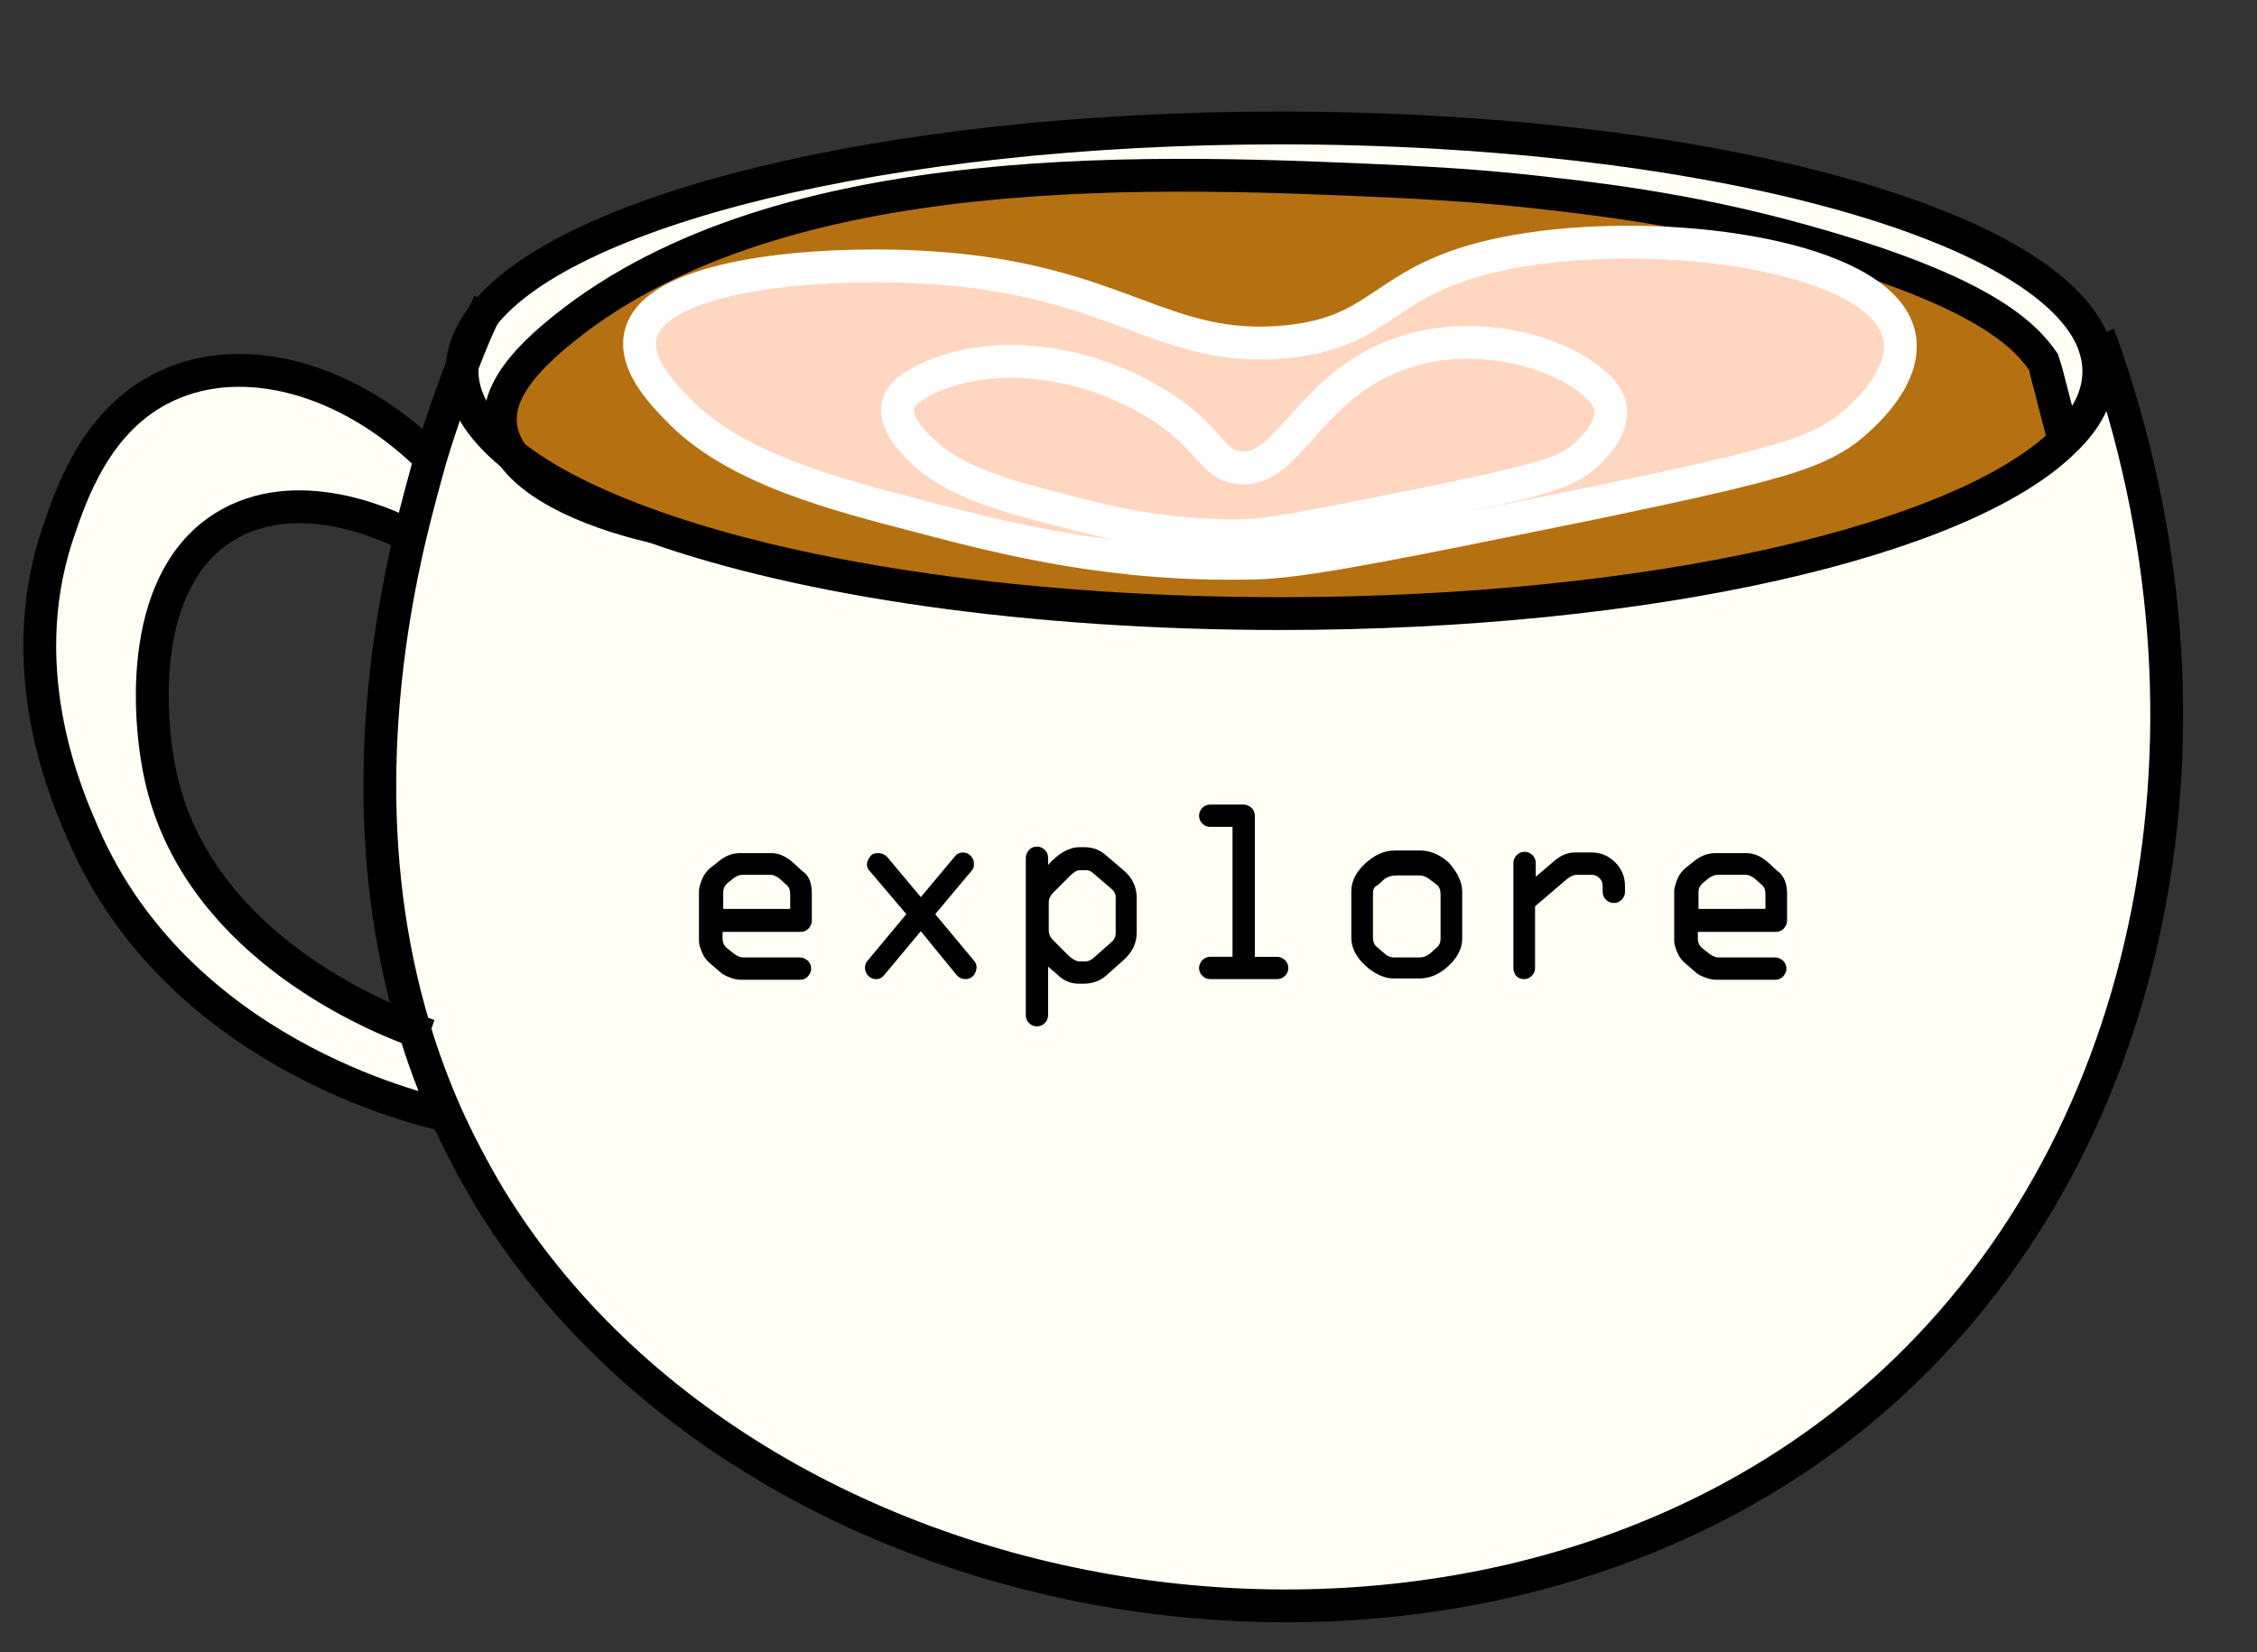 <?xml version="1.0" encoding="utf-8"?>
<!-- Generator: Adobe Illustrator 21.1.0, SVG Export Plug-In . SVG Version: 6.00 Build 0)  -->
<svg version="1.1" id="Layer_1" xmlns="http://www.w3.org/2000/svg" xmlns:xlink="http://www.w3.org/1999/xlink" x="0px" y="0px"
	 viewBox="0 0 343.9 251.8" style="enable-background:new 0 0 343.9 251.8;" xml:space="preserve">
<rect x="0" y="0" width="343.9" height="251.8" fill="#333333" stroke="none"/>
<style type="text/css">
	.st0{fill:#FFFFF5;}
	.st1{fill:#B57111;}
	.st2{fill:#FFD7C1;}
	.st3{fill:#FFFFFF;}
	.st4{fill:none;stroke:#000000;stroke-width:5;stroke-miterlimit:10;}
	.st5{fill:none;stroke:#FFFFFF;stroke-width:5;stroke-miterlimit:10;}
	.st6{fill:none;stroke:#000000;stroke-miterlimit:10;}
</style>
<g id="XMLID_1_">
	<g>
		<path class="st0" d="M319,52.3c0.5,1.4,0.8,2.8,0.8,4.3c0,3.7-1.8,7.3-5.3,10.6c-3.1-11.7-3.1-11.9-3.1-11.9
			c-2.9-4.2-9.2-11-36.7-18.5c-17.8-4.9-33.2-6.6-42.2-7.6c-8.5-0.9-15.1-1.3-18.6-1.4C176.9,26,119.3,23.3,86,50
			c-6.4,5.2-10.2,10-9.6,14.9c0.2,1.6,0.8,3,1.7,4.3c-4.8-4-7.5-8.2-7.5-12.7c0-0.5,0-1,0.1-1.5c1-2.6,1.9-4.7,2.6-6.2
			c11.9-16.7,62-29.3,121.9-29.3C259.2,19.5,311.9,33.8,319,52.3z"/>
		<path class="st0" d="M63.1,157c1.3,4.3,2.9,8.6,4.8,12.9c-4-0.9-40.8-9.5-55.2-43c-2.1-4.8-10.9-24.1-3.9-45.3
			c2-6.2,5.9-17.8,16.7-22.8c11.8-5.5,27.7-1.2,40,11c-1.1,3.6-2.2,7.6-3.1,11.8c-2-1-15.9-8.1-27.3-1.8
			c-13.9,7.7-12.6,29.1-10.5,38.6C29.9,142.8,55,154,63.1,157z"/>
		<path class="st0" d="M63.1,157c-8.3-27.2-5.6-54.6-0.7-75.4c1-4.2,2.1-8.2,3.1-11.8c1.8-5.9,3.6-10.9,5.1-14.8
			c-0.1,0.5-0.1,1-0.1,1.5c0,4.4,2.7,8.7,7.5,12.7c5.2,7.5,20.4,10.8,21.8,11.1c22.9,8.1,57.1,13.2,95.4,13.2
			c56.3,0,104-11.1,119.4-26.3c3.4-3.4,5.3-6.9,5.3-10.6c0-1.4-0.3-2.9-0.8-4.3l1.1-0.4c20.9,58.3,8.6,121.4-31.5,158.6
			c-61,56.6-172.4,40-214-28c-2.5-4.2-4.7-8.4-6.6-12.6C66,165.6,64.4,161.3,63.1,157z"/>
		<path class="st1" d="M311.4,55.3c0,0,0.1,0.2,3.1,11.9c-15.4,15.2-63,26.3-119.4,26.3c-38.3,0-72.5-5.1-95.4-13.2
			c-9.3-3.3-16.7-7-21.8-11.1c-0.9-1.3-1.5-2.7-1.7-4.3C75.7,60,79.5,55.2,86,50c33.3-26.7,91-24,127.9-22.3
			c3.5,0.2,10.1,0.5,18.6,1.4c9.1,1,24.4,2.6,42.2,7.6C302.2,44.3,308.5,51,311.4,55.3z M281.2,65.4c0.6-0.5,13.2-9.8,6.1-18.2
			c-8.2-9.6-38.2-12.7-58.1-8.7c-19,3.9-18,12.1-33.6,13.5c-18.5,1.7-25.2-9.4-53.6-11.3c-14.6-1-36.4,0.5-42.8,7.2
			c-5.2,5.4,1.6,12.1,4.6,15c8.7,8.6,23.6,12.4,36.7,15.8c12.6,3.3,28.9,7.5,50.4,7c7.6-0.2,22.5-3.2,52-9.4
			C270.2,70.8,276.1,69.1,281.2,65.4z"/>
		<path class="st2" d="M287.3,47.3c7.1,8.3-5.5,17.7-6.1,18.2c-5.1,3.7-11,5.4-38.2,11.1c-29.5,6.1-44.4,9.2-52,9.4
			c-21.5,0.5-37.8-3.7-50.4-7c-13.1-3.4-28-7.2-36.7-15.8c-3-3-9.7-9.6-4.6-15c6.4-6.8,28.2-8.2,42.8-7.2
			c28.4,1.9,35.1,13,53.6,11.3c15.6-1.4,14.6-9.7,33.6-13.5C249.1,34.5,279.2,37.6,287.3,47.3z M240.9,69.9
			c0.4-0.3,7.5-5.6,3.5-10.4c-4.9-5.8-20.1-10.7-32.9-5c-12.6,5.6-15.4,17.8-22.9,16.5c-4-0.7-3.9-4.2-11.4-9.2
			c-1.4-0.9-7-4.5-15-6.1c-12.6-2.5-21.8,1.5-24.2,4.1c-2.9,3.1,0.9,6.9,2.6,8.6c4.9,4.9,13.4,7.1,20.8,9c7.1,1.9,16.4,4.3,28.6,4
			c4.3-0.1,12.7-1.8,29.4-5.4C234.7,73,238,72,240.9,69.9z"/>
		<path class="st2" d="M244.4,59.5c4,4.8-3.1,10.1-3.5,10.4c-2.9,2.1-6.3,3.1-21.6,6.3c-16.7,3.5-25.1,5.3-29.4,5.4
			c-12.2,0.3-21.4-2.1-28.6-4c-7.4-1.9-15.9-4.1-20.8-9c-1.7-1.7-5.5-5.5-2.6-8.6c2.5-2.6,11.7-6.7,24.2-4.1c8,1.6,13.6,5.2,15,6.1
			c7.6,5,7.5,8.5,11.4,9.2c7.5,1.3,10.3-10.9,22.9-16.5C224.3,48.8,239.5,53.7,244.4,59.5z"/>
		<path class="st3" d="M73.2,48.8c-0.7,1.5-1.6,3.7-2.6,6.2C70.9,52.9,71.8,50.8,73.2,48.8z"/>
	</g>
	<g>
		<path class="st4" d="M319,52.3c0.5,1.4,0.8,2.8,0.8,4.3c0,3.7-1.8,7.3-5.3,10.6c-15.4,15.2-63,26.3-119.4,26.3
			c-38.3,0-72.5-5.1-95.4-13.2c-9.3-3.3-16.7-7-21.8-11.1c-4.8-4-7.5-8.2-7.5-12.7c0-0.5,0-1,0.1-1.5c0.3-2.1,1.2-4.2,2.6-6.2
			c11.9-16.7,62-29.3,121.9-29.3C259.2,19.5,311.9,33.8,319,52.3z"/>
		<path class="st4" d="M319.8,51.2c0.1,0.2,0.2,0.5,0.3,0.7c20.9,58.3,8.6,121.4-31.5,158.6c-61,56.6-172.4,40-214-28
			c-2.5-4.2-4.7-8.4-6.6-12.6c-1.9-4.3-3.5-8.6-4.8-12.9c-8.3-27.2-5.6-54.6-0.7-75.4c1-4.2,2.1-8.2,3.1-11.8
			c1.8-5.9,3.6-10.9,5.1-14.8c1-2.6,1.9-4.7,2.6-6.2c0.6-1.3,1.1-2.3,1.3-2.8"/>
		<path class="st4" d="M62.3,81.6c-2-1-15.9-8.1-27.3-1.8c-13.9,7.7-12.6,29.1-10.5,38.6C29.9,142.8,55,154,63.1,157
			c1.2,0.4,2,0.7,2.3,0.8"/>
		<path class="st4" d="M65.5,69.8L65.5,69.8c-12.4-12.2-28.3-16.5-40.1-11c-10.8,5-14.6,16.6-16.7,22.8c-7,21.3,1.9,40.6,3.9,45.3
			c14.4,33.5,51.2,42.1,55.2,43"/>
		<path class="st4" d="M99.8,80.3C98.4,80,83.2,76.7,78,69.2c-0.9-1.3-1.5-2.7-1.7-4.3C75.7,60,79.5,55.2,86,50
			c33.3-26.7,91-24,127.9-22.3c3.5,0.2,10.1,0.5,18.6,1.4c9.1,1,24.4,2.6,42.2,7.6c27.4,7.6,33.8,14.3,36.7,18.5
			c0,0,0.1,0.2,3.1,11.9"/>
		<path class="st5" d="M191,85.8c-21.5,0.5-37.8-3.7-50.4-7c-13.1-3.4-28-7.2-36.7-15.8c-3-3-9.7-9.6-4.6-15
			c6.4-6.8,28.2-8.2,42.8-7.2c28.4,1.9,35.1,13,53.6,11.3c15.6-1.4,14.6-9.7,33.6-13.5c19.9-4,49.9-0.9,58.1,8.7
			c7.1,8.3-5.5,17.7-6.1,18.2c-5.1,3.7-11,5.4-38.2,11.1C213.5,82.6,198.6,85.7,191,85.8z"/>
		<path class="st5" d="M189.8,81.6c-12.2,0.3-21.4-2.1-28.6-4c-7.4-1.9-15.9-4.1-20.8-9c-1.7-1.7-5.5-5.5-2.6-8.6
			c2.5-2.6,11.7-6.7,24.2-4.1c8,1.6,13.6,5.2,15,6.1c7.6,5,7.5,8.5,11.4,9.2c7.5,1.3,10.3-10.9,22.9-16.5c12.8-5.7,28-0.8,32.9,5
			c4,4.8-3.1,10.1-3.5,10.4c-2.9,2.1-6.3,3.1-21.6,6.3C202.6,79.7,194.1,81.5,189.8,81.6z"/>
	</g>
</g>
<path class="st6" d="M-26.3-50.9"/>
<g>
	<path d="M123.7,136.2v4.1c0,0.5-0.2,0.8-0.5,1.2c-0.3,0.3-0.7,0.5-1.2,0.5h-11.9v1c0,0.6,0.2,1.1,0.7,1.5l1,0.8
		c0.5,0.4,1,0.6,1.5,0.6h8.6c0.5,0,0.8,0.2,1.2,0.5c0.3,0.3,0.5,0.7,0.5,1.2c0,0.5-0.2,0.8-0.5,1.2c-0.3,0.3-0.7,0.5-1.2,0.5h-8.9
		c-0.6,0-1.2-0.1-1.9-0.4c-0.6-0.2-1.1-0.5-1.4-0.8l-1.5-1.3c-0.5-0.4-0.9-0.9-1.2-1.6c-0.3-0.7-0.5-1.3-0.5-1.8v-7.7
		c0-0.4,0.2-1,0.5-1.8c0.3-0.7,0.8-1.3,1.3-1.7l1.4-1.1c0.9-0.7,1.9-1.1,3.1-1.1h4.7c1.2,0,2.3,0.5,3.4,1.5l1.3,1.2
		C123.3,133.4,123.7,134.6,123.7,136.2z M110.2,135.9v2.6h10.2v-2.3c0-0.6-0.2-1.1-0.6-1.4l-1-0.9c-0.5-0.4-1-0.6-1.4-0.6h-4.2
		c-0.5,0-1,0.2-1.4,0.5l-1,0.8C110.4,135,110.2,135.4,110.2,135.9z"/>
	<path d="M140.3,141.9l-5.5,6.6c-0.4,0.5-0.8,0.7-1.3,0.7c-0.5,0-0.9-0.2-1.2-0.5c-0.3-0.3-0.5-0.7-0.5-1.2c0-0.4,0.1-0.8,0.3-1
		l6-7.2l-5.6-6.6c-0.3-0.3-0.4-0.6-0.4-1c0-0.4,0.2-0.8,0.5-1.2c0.3-0.4,0.7-0.5,1.2-0.5c0.6,0,1,0.2,1.4,0.6l5.1,6.1l5.2-6.2
		c0.3-0.4,0.7-0.6,1.2-0.6c0.4,0,0.8,0.1,1.2,0.5c0.3,0.3,0.5,0.7,0.5,1.2c0,0.5-0.1,0.8-0.2,0.9l-5.7,6.8l6,7.2
		c0.2,0.3,0.3,0.6,0.3,0.9c0,0.5-0.2,0.9-0.5,1.3c-0.3,0.3-0.7,0.5-1.2,0.5c-0.5,0-1-0.2-1.4-0.7L140.3,141.9z"/>
	<path d="M159.7,147.3v7.4c0,0.5-0.2,0.9-0.5,1.2c-0.3,0.3-0.7,0.5-1.2,0.5c-0.5,0-0.9-0.2-1.2-0.5c-0.3-0.3-0.5-0.7-0.5-1.2v-24
		c0-0.5,0.2-0.8,0.5-1.2c0.3-0.3,0.7-0.5,1.2-0.5c0.5,0,0.8,0.2,1.2,0.5c0.3,0.3,0.5,0.7,0.5,1.2v1.1c1.6-1.8,3.2-2.7,4.8-2.7h0.8
		c1.2,0,2.3,0.4,3.3,1.3l2.8,2.4c1.2,1.1,1.8,2.4,1.8,4.1v5.2c0,1.7-0.7,3-2,4.2l-2.7,2.4c-0.9,0.8-2.1,1.2-3.4,1.2h-0.7
		c-1.3,0-2.4-0.5-3.3-1.4L159.7,147.3z M164.5,146.5h0.9c0.4,0,0.9-0.2,1.3-0.6l2.6-2.3c0.4-0.3,0.7-0.8,0.7-1.4v-5.4
		c0-0.5-0.2-1-0.7-1.4l-2.8-2.4c-0.3-0.3-0.7-0.4-1-0.4h-1c-0.4,0-0.9,0.3-1.5,0.9l-2.5,2.5c-0.4,0.4-0.7,0.9-0.7,1.5v4.3
		c0,0.5,0.2,1,0.7,1.5l2.4,2.4C163.5,146.2,164,146.5,164.5,146.5z"/>
	<path d="M194.6,149.2h-10.2c-0.5,0-0.9-0.2-1.2-0.5c-0.3-0.3-0.5-0.7-0.5-1.2c0-0.5,0.2-0.8,0.5-1.2c0.3-0.3,0.7-0.5,1.2-0.5h3.4
		V126h-3.4c-0.5,0-0.9-0.2-1.2-0.5c-0.3-0.3-0.5-0.7-0.5-1.2c0-0.5,0.2-0.9,0.5-1.2c0.3-0.3,0.7-0.5,1.2-0.5h5.1
		c0.5,0,0.8,0.2,1.2,0.5c0.3,0.3,0.5,0.7,0.5,1.2v21.5h3.4c0.5,0,0.8,0.2,1.2,0.5c0.3,0.3,0.5,0.7,0.5,1.2c0,0.5-0.2,0.9-0.5,1.2
		C195.5,149,195.1,149.2,194.6,149.2z"/>
	<path d="M222.8,135.9v7.1c0,1.5-0.7,2.9-2.1,4.2c-1.4,1.3-2.9,1.9-4.4,1.9h-3.9c-1.5,0-3-0.7-4.4-2c-1.4-1.3-2.1-2.7-2.1-4.2v-7.1
		c0-1.5,0.7-2.9,2.1-4.2c1.4-1.3,2.9-2,4.5-2h3.9c1.5,0,3,0.6,4.4,1.9C222.1,133,222.8,134.4,222.8,135.9z M209.2,136.1v6.8
		c0,0.6,0.2,1.1,0.7,1.5l1.3,1.1c0.3,0.2,0.7,0.4,1.2,0.4h3.9c0.6,0,1.1-0.2,1.6-0.6l1-0.9c0.4-0.3,0.6-0.8,0.6-1.3v-6.8
		c0-0.7-0.2-1.2-0.6-1.5l-1.2-0.9c-0.4-0.3-0.9-0.5-1.4-0.5h-3.5c-0.8,0-1.3,0.2-1.8,0.5l-1.1,1
		C209.4,135.1,209.2,135.5,209.2,136.1z"/>
	<path d="M230.6,147.5v-16c0-0.5,0.2-0.9,0.5-1.2c0.3-0.3,0.7-0.5,1.2-0.5c0.5,0,0.9,0.2,1.2,0.5c0.3,0.3,0.5,0.7,0.5,1.2v2.1
		l2.7-2.3c1.1-1,2.2-1.4,3.3-1.4h2.5c1.4,0,2.6,0.5,3.6,1.5c1,1,1.5,2.2,1.5,3.6v0.9c0,0.5-0.2,0.9-0.5,1.2
		c-0.3,0.3-0.7,0.5-1.2,0.5c-0.5,0-0.9-0.2-1.2-0.5c-0.3-0.3-0.5-0.7-0.5-1.2v-0.9c0-0.5-0.2-0.9-0.5-1.2s-0.7-0.5-1.2-0.5h-2.2
		c-0.5,0-1,0.2-1.6,0.7l-4.8,4.1v9.4c0,0.5-0.2,0.9-0.5,1.2c-0.3,0.3-0.7,0.5-1.2,0.5c-0.5,0-0.9-0.2-1.2-0.5
		C230.8,148.4,230.6,148,230.6,147.5z"/>
	<path d="M272.3,136.2v4.1c0,0.5-0.2,0.8-0.5,1.2c-0.3,0.3-0.7,0.5-1.2,0.5h-11.9v1c0,0.6,0.2,1.1,0.7,1.5l1,0.8
		c0.5,0.4,1,0.6,1.5,0.6h8.6c0.5,0,0.8,0.2,1.2,0.5c0.3,0.3,0.5,0.7,0.5,1.2c0,0.5-0.2,0.8-0.5,1.2c-0.3,0.3-0.7,0.5-1.2,0.5h-8.9
		c-0.6,0-1.2-0.1-1.9-0.4c-0.6-0.2-1.1-0.5-1.4-0.8l-1.5-1.3c-0.5-0.4-0.9-0.9-1.2-1.6c-0.3-0.7-0.5-1.3-0.5-1.8v-7.7
		c0-0.4,0.2-1,0.5-1.8c0.3-0.7,0.8-1.3,1.3-1.7l1.4-1.1c0.9-0.7,1.9-1.1,3.1-1.1h4.7c1.2,0,2.3,0.5,3.4,1.5l1.3,1.2
		C271.8,133.4,272.3,134.6,272.3,136.2z M258.8,135.9v2.6H269v-2.3c0-0.6-0.2-1.1-0.6-1.4l-1-0.9c-0.5-0.4-1-0.6-1.4-0.6h-4.2
		c-0.5,0-1,0.2-1.4,0.5l-1,0.8C259,135,258.8,135.4,258.8,135.9z"/>
</g>
</svg>

